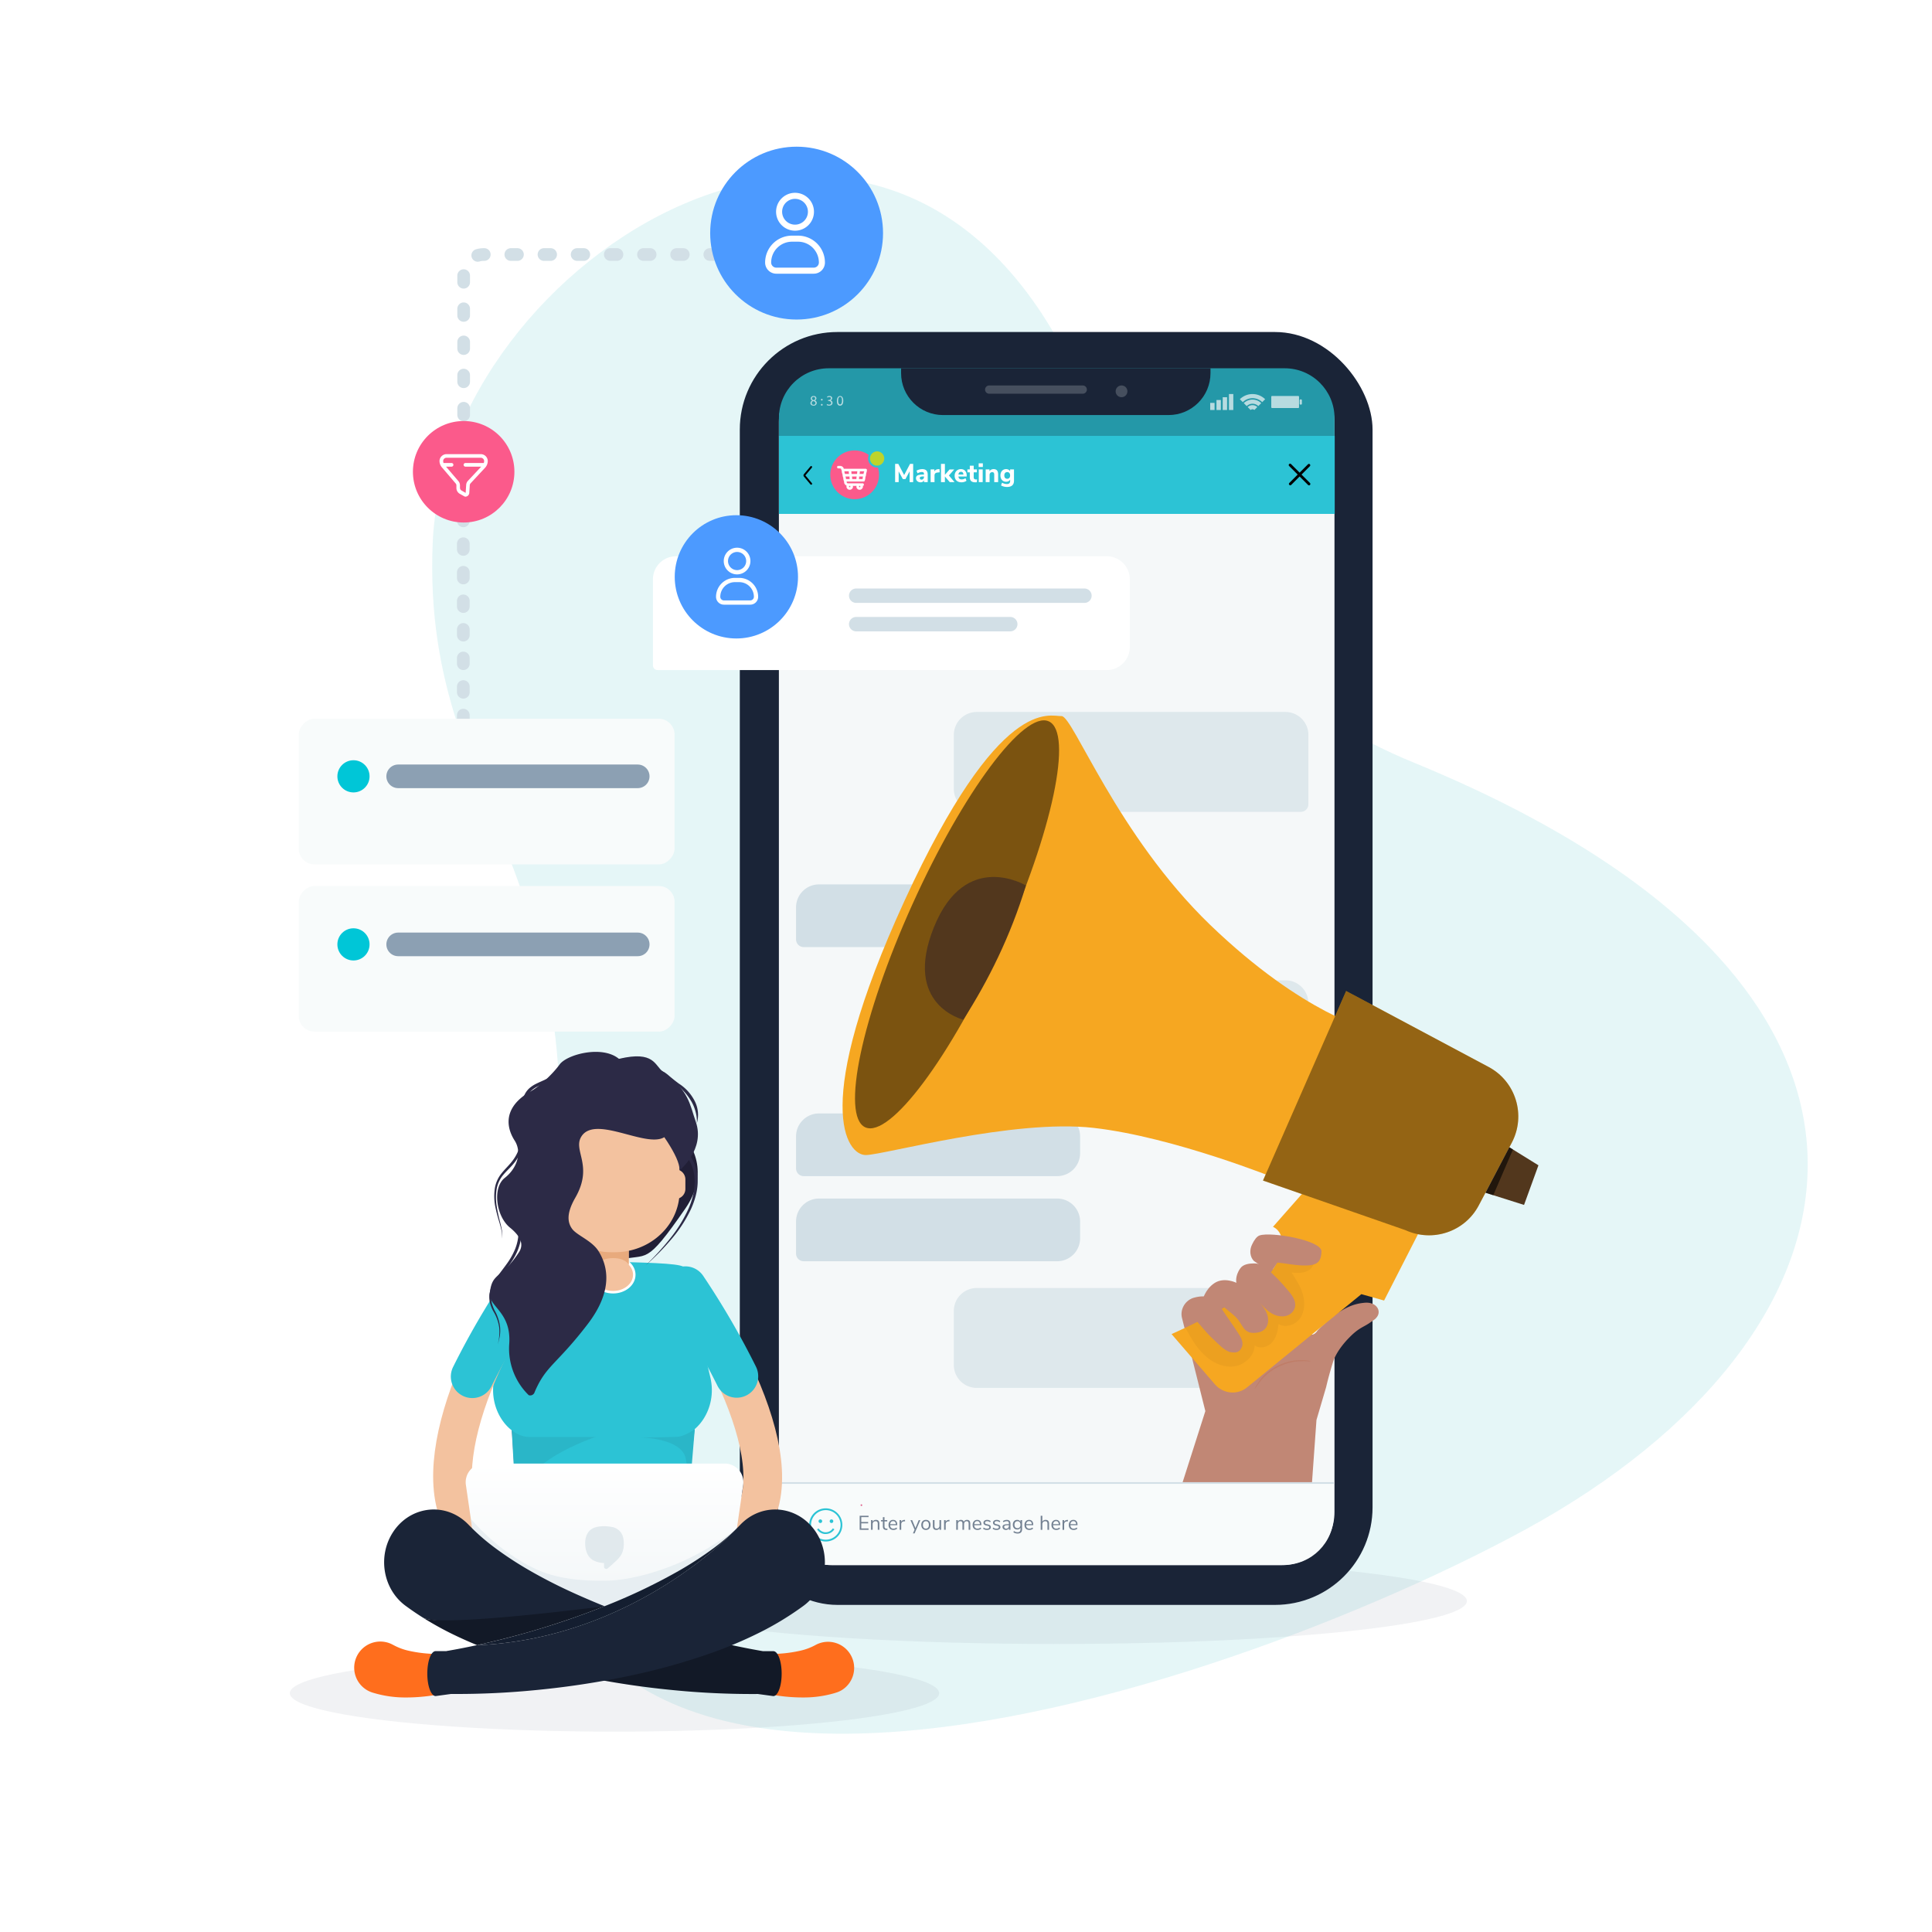 <svg width="1080" height="1080" fill="none" xmlns="http://www.w3.org/2000/svg"><g clip-path="url(#clip0)"><path opacity=".7" d="M790.607 426.427c-68.165-27.94-117.416-71.893-192.369-223.257-105.827-213.85-350.071-58.107-356.385 100.872-6.313 158.978 107.193 178.596 59.556 441.908-64.945 358.58 386.872 198.981 551.741 108.823 196.63-107.592 243.75-302.585-62.543-428.346z" fill="#DAF2F4"/><ellipse opacity=".1" cx="343.5" cy="946.5" rx="181.5" ry="21.5" fill="#6E7B91"/><path opacity=".3" d="M541.138 200.54a3.703 3.703 0 113.703-3.703 3.718 3.718 0 01-3.703 3.703z" fill="url(#paint0_radial)"/><path d="M541.137 193.133a3.705 3.705 0 013.632 4.426 3.704 3.704 0 11-3.632-4.426zm0-.091a3.803 3.803 0 00-3.516 2.352 3.8 3.8 0 00.83 4.148 3.797 3.797 0 004.15.818 3.807 3.807 0 00-1.464-7.318z" fill="url(#paint1_linear)"/><path d="M537.719 196.837a3.412 3.412 0 012.103-3.148 3.412 3.412 0 013.714.739 3.407 3.407 0 11-5.817 2.409z" fill="url(#paint2_radial)"/><ellipse opacity=".1" cx="590.5" cy="895" rx="229.5" ry="24" fill="#6E7B91"/><rect x="413.554" y="185.599" width="353.71" height="711.549" rx="54.531" fill="#1A2437"/><rect x="435.404" y="206.084" width="310.586" height="668.884" rx="29.744" fill="#F5F8F9"/><path d="M435.427 233.716c0-15.378 12.466-27.843 27.843-27.843h254.901c15.377 0 27.843 12.465 27.843 27.843v10.311H435.427v-10.311z" fill="#2498A8"/><path d="M746.113 243.667H435.427v43.606h310.686v-43.606z" fill="#2CC3D5"/><path d="M727.563 265.29l4.721-4.733a.759.759 0 00-.554-1.229.757.757 0 00-.515.169l-4.724 4.721-4.724-4.721a.758.758 0 10-1.069 1.06l4.721 4.724-4.721 4.733a.757.757 0 001.069 1.068l4.724-4.723 4.724 4.723a.747.747 0 00.952.094.755.755 0 00.117-1.162l-4.721-4.724zm-274.114 5.668a.525.525 0 01-.399-.188l-3.648-4.346a1.062 1.062 0 010-1.365l3.648-4.345a.534.534 0 01.735-.053.53.53 0 01.077.733l-3.648 4.348 3.642 4.347a.529.529 0 01-.407.869z" fill="#000"/><path d="M503.715 205.873H676.67v2.714c0 12.943-10.492 23.435-23.434 23.435H527.15c-12.943 0-23.435-10.492-23.435-23.435v-2.714z" fill="#1A2437"/><path opacity=".7" fill-rule="evenodd" clip-rule="evenodd" d="M700.161 222.59a7.781 7.781 0 00-5.428 2.207l-1.651-1.631a10.091 10.091 0 0114.138 0l-1.63 1.631a7.782 7.782 0 00-5.429-2.207zm-10.729-2.313h-2.436v8.917h2.436v-8.917zm-5.925 1.775h2.436v7.142h-2.436v-7.142zm-1.052 1.547h-2.436v5.594h2.436v-5.594zm-3.51 1.611h-2.435v3.983h2.435v-3.983zm17.977 1.795a4.649 4.649 0 016.482 0l1.63-1.651a6.976 6.976 0 00-9.742 0l1.63 1.651zm3.241 1.776c-.39.004-.764.151-1.053.413l-1.651-1.652a3.964 3.964 0 012.704-1.073 3.922 3.922 0 012.683 1.073l-1.651 1.652a1.546 1.546 0 00-1.032-.413zm25.553-7.431h-14.613a.454.454 0 00-.454.454v5.841c0 .251.203.454.454.454h14.613a.454.454 0 00.454-.454v-5.841a.454.454 0 00-.454-.454zm1.259 1.92h.33c.251 0 .454.204.454.454v2.002a.455.455 0 01-.454.455h-.33a.455.455 0 01-.454-.455v-2.002c0-.25.203-.454.454-.454zm-273.943 2.083a1.509 1.509 0 011.032-1.404 1.325 1.325 0 01-.846-1.176 1.464 1.464 0 011.631-1.383 1.34 1.34 0 011.527 1.28 1.325 1.325 0 01-.867 1.217 1.407 1.407 0 011.053 1.342 1.61 1.61 0 01-1.775 1.527c-1.094.021-1.755-.64-1.755-1.403zm2.807 0c0-.64-.433-.95-1.135-1.156a1.135 1.135 0 00-.949 1.094.971.971 0 001.052.991.96.96 0 00.718-.241.948.948 0 00.314-.688zm-1.94-2.622c0 .516.392.805.991.971.218-.053.413-.173.558-.343.144-.171.231-.384.247-.607a.827.827 0 00-.888-.867.822.822 0 00-.838.49.826.826 0 00-.07.336v.02zm5.155.364a.475.475 0 10.673.672.475.475 0 00-.673-.672zm0 2.849a.473.473 0 00.336.81.475.475 0 10-.336-.81zm3.245-.077c.355.215.762.329 1.177.33.908 0 1.176-.578 1.176-1.011 0-.433-.66-1.053-1.362-1.053h-.392v-.536h.392c.516 0 1.176-.248 1.176-.867s-.268-.805-.929-.805c-.371.011-.73.133-1.032.351l-.185-.516c.405-.263.879-.4 1.362-.393 1.032 0 1.507.599 1.507 1.239a1.344 1.344 0 01-.97 1.238 1.362 1.362 0 011.176 1.342c0 .826-.66 1.569-1.919 1.569a2.645 2.645 0 01-1.363-.351l.186-.537zm7.266.908c1.156 0 1.816-.991 1.816-2.766 0-1.672-.66-2.642-1.734-2.642-1.073 0-1.816.991-1.816 2.725s.578 2.683 1.734 2.683zm-1.032-2.728c.007 1.338.419 2.026 1.073 2.026.66 0 1.073-.846 1.073-2.167 0-1.321-.33-2.064-1.073-2.064-.735 0-1.066.808-1.073 2.205z" fill="#F5F8F9"/><path d="M605.259 215.475h-52.29a2.307 2.307 0 000 4.614h52.29a2.307 2.307 0 000-4.614zm24.964 3.26a3.278 3.278 0 01-2.016 3.051 3.282 3.282 0 11-1.243-6.311 3.26 3.26 0 013.259 3.26z" opacity=".2" fill="#F8FBFB"/><path d="M578.817 871.044a.55.55 0 100-1.1.55.55 0 000 1.1z" fill="#DF638D"/><path d="M508.715 259.317h1.748V269.5h-1.979v-6.037l-2.34 4.362H504.7l-2.34-4.304v5.979h-1.979v-10.183h1.776l3.279 6.226 3.279-6.226zm6.771 2.918c1.06 0 1.84.25 2.34.751.511.501.766 1.276.766 2.326v4.188h-2.066v-1.054a1.765 1.765 0 01-.722.867c-.337.202-.732.303-1.184.303-.482 0-.92-.096-1.315-.289a2.346 2.346 0 01-.924-.809 2.096 2.096 0 01-.332-1.155c0-.52.13-.929.39-1.228.269-.299.698-.515 1.285-.65.588-.135 1.392-.202 2.412-.202h.376v-.26c0-.424-.092-.722-.275-.896-.182-.173-.5-.26-.953-.26-.346 0-.732.063-1.155.188a5.653 5.653 0 00-1.214.52l-.577-1.459c.404-.25.9-.457 1.487-.621a5.998 5.998 0 011.661-.26zm-.39 5.879c.424 0 .766-.14 1.026-.419.26-.289.39-.66.39-1.112v-.246h-.246c-.78 0-1.328.063-1.646.188-.308.125-.462.351-.462.679 0 .26.086.477.26.65.182.173.409.26.678.26zm10.196-4.088l-1.227.13c-.607.058-1.035.231-1.286.52-.25.279-.375.655-.375 1.127v3.697h-2.181v-7.092h2.094v1.199c.356-.818 1.093-1.266 2.21-1.343l.635-.043.13 1.805zm8.297 5.474h-2.672l-2.716-3.163v3.163h-2.181v-10.183h2.181v6.125l2.614-3.019h2.6l-2.975 3.38 3.149 3.697zm6.799-3.134h-4.622c.067.568.25.982.549 1.242.308.251.741.376 1.3.376.366 0 .727-.058 1.083-.173a3.68 3.68 0 00.997-.52l.578 1.458a3.93 3.93 0 01-1.272.636 4.944 4.944 0 01-1.487.231c-1.194 0-2.138-.327-2.831-.982-.684-.665-1.026-1.565-1.026-2.701 0-.722.149-1.363.448-1.921a3.222 3.222 0 011.242-1.3c.53-.318 1.132-.477 1.806-.477.991 0 1.776.323 2.354.968.587.645.881 1.521.881 2.629v.534zm-3.178-2.629c-.414 0-.746.135-.996.405-.241.26-.39.64-.448 1.141h2.788c-.029-.511-.159-.896-.39-1.156-.222-.26-.54-.39-.954-.39zm8.283 4.276c.222 0 .453-.015.693-.044l-.115 1.589a6.053 6.053 0 01-.838.058c-1.078 0-1.868-.236-2.369-.708-.491-.472-.736-1.189-.736-2.152v-2.715h-1.344v-1.633h1.344v-2.08h2.181v2.08h1.776v1.633h-1.776v2.701c0 .847.395 1.271 1.184 1.271zm1.657 1.487v-7.092h2.181v7.092h-2.181zm-.072-10.5h2.34v2.036h-2.34V259zm8.372 3.235c.847 0 1.478.25 1.892.751.414.491.621 1.238.621 2.239v4.275h-2.181v-4.174c0-.481-.091-.833-.274-1.054-.174-.222-.448-.332-.824-.332-.452 0-.818.144-1.098.433-.269.289-.404.674-.404 1.155v3.972h-2.181v-7.092h2.123v1.012c.251-.386.573-.679.968-.882a2.995 2.995 0 011.358-.303zm11.378.173v6.327c0 1.146-.328 2.012-.982 2.6-.655.587-1.623.881-2.904.881a7.202 7.202 0 01-1.834-.231 5.52 5.52 0 01-1.531-.65l.578-1.502c.914.5 1.824.751 2.73.751 1.194 0 1.791-.564 1.791-1.69v-.78a2.151 2.151 0 01-.91.867 2.893 2.893 0 01-1.358.317c-.616 0-1.165-.144-1.647-.433a2.994 2.994 0 01-1.112-1.228c-.27-.539-.404-1.16-.404-1.863 0-.703.134-1.319.404-1.849.27-.539.64-.953 1.112-1.242.482-.299 1.031-.448 1.647-.448.491 0 .934.106 1.329.318.404.202.712.486.924.852v-.997h2.167zm-3.785 5.229c.511 0 .906-.164 1.185-.491.289-.327.433-.785.433-1.372 0-.587-.144-1.045-.433-1.372-.279-.337-.674-.506-1.185-.506-.51 0-.91.169-1.198.506-.289.327-.434.785-.434 1.372 0 .578.145 1.035.434 1.372.288.327.688.491 1.198.491z" fill="#fff"/><path fill-rule="evenodd" clip-rule="evenodd" d="M477.771 279.05a13.635 13.635 0 0012.584-8.418 13.628 13.628 0 10-26.222-5.22 13.665 13.665 0 0013.638 13.638z" fill="#FB5A8B"/><path d="M484.398 262.384h0a.637.637 0 00-.489-.227h-12.275l-.004-.018s0 0 0 0c-.203-.943-1.065-1.624-2.046-1.624h-.934a.625.625 0 00-.632.62c0 .344.284.62.632.62h.934c.39 0 .73.271.81.641l1.627 7.521a2.072 2.072 0 001.354 1.505c-.065.178-.101.37-.101.57 0 .935.777 1.692 1.728 1.692s1.727-.757 1.727-1.692c0-.156-.022-.308-.063-.451h2.22a1.638 1.638 0 00-.063.451c0 .935.777 1.692 1.728 1.692s1.727-.757 1.727-1.692c0-.156-.022-.308-.063-.451h.015a.626.626 0 00.632-.62.627.627 0 00-.632-.621h-8.162a.828.828 0 01-.81-.641s0 0 0 0l-.119-.547h9.592a.63.63 0 00.62-.497l.574-2.785a.633.633 0 00.03-.145l.574-2.784a.613.613 0 00-.131-.517zm-8.933 9.608a.458.458 0 01-.463.451.458.458 0 01-.463-.451c0-.247.206-.451.463-.451s.463.204.463.451zm5.549 0a.458.458 0 01-.463.451.458.458 0 01-.463-.451c0-.247.206-.451.463-.451s.463.204.463.451zm-.417-8.594h2.539l-.333 1.617h-2.412l.206-1.617zm-1.845 4.474h-2.389l-.207-1.617h2.802l-.206 1.617zm-2.754-2.857l-.207-1.617h3.532l-.206 1.617h-3.119zm-4.095-1.617h2.614l.206 1.617h-2.47l-.35-1.617zm.968 4.474l-.35-1.617h2.361l.207 1.617h-2.218zm9.343 0h-2.188l.206-1.617h2.315l-.333 1.617z" fill="#fff" stroke="#fff" stroke-width=".169"/><path d="M490.313 260.82a4.514 4.514 0 100-9.028 4.514 4.514 0 000 9.028z" fill="#BED42B" stroke="#2CC3D5" stroke-width="1.071" stroke-miterlimit="10"/><path d="M603.781 507.214c0-7.086-5.745-12.831-12.832-12.831H457.831c-7.086 0-12.831 5.745-12.831 12.831v17.933a4.277 4.277 0 004.277 4.277h141.672c7.087 0 12.832-5.745 12.832-12.831v-9.379zm0-182.383c0-7.086-5.745-12.831-12.832-12.831H457.831c-7.086 0-12.831 5.745-12.831 12.831v17.933a4.277 4.277 0 004.277 4.277h141.672c7.087 0 12.832-5.745 12.832-12.831v-9.379zm0 310.423c0-7.086-5.745-12.831-12.832-12.831H457.831c-7.086 0-12.831 5.745-12.831 12.831v17.933a4.277 4.277 0 004.277 4.277h141.672c7.087 0 12.832-5.745 12.832-12.831v-9.379zm0 47.577c0-7.086-5.745-12.831-12.832-12.831H457.831c-7.086 0-12.831 5.745-12.831 12.831v17.933a4.277 4.277 0 004.277 4.277h141.672c7.087 0 12.832-5.745 12.832-12.831v-9.379z" fill="#D2DFE6"/><path d="M533.194 560.831c0-7.086 5.745-12.831 12.831-12.831h172.54c7.086 0 12.831 5.745 12.831 12.831v38.739a4.277 4.277 0 01-4.277 4.277H546.025c-7.086 0-12.831-5.745-12.831-12.831v-30.185zm0-150c0-7.086 5.745-12.831 12.831-12.831h172.54c7.086 0 12.831 5.745 12.831 12.831v38.739a4.277 4.277 0 01-4.277 4.277H546.025c-7.086 0-12.831-5.745-12.831-12.831v-30.185zm0 322c0-7.086 5.745-12.831 12.831-12.831h172.54c7.086 0 12.831 5.745 12.831 12.831v38.739a4.277 4.277 0 01-4.277 4.277H546.025c-7.086 0-12.831-5.745-12.831-12.831v-30.185z" fill="#DEE8EC"/><path d="M735.916 793.771l5.422-18.434c.93-4.028 2.169-8.675 3.873-14.097 1.549-4.802 5.422-9.914 9.14-13.632 5.576-5.732 8.21-5.731 12.083-8.675a4.73 4.73 0 001.084-.774c.775-.465 1.394-.93 1.859-1.549 3.253-3.563.155-8.985-6.506-8.366-4.957.465-13.013 1.859-26.18 15.337a2.12 2.12 0 00-.465.619c-6.971 8.985-13.322-16.575-14.561-26.18-.775-6.196-7.436-9.914-13.478-7.745l-32.066 15.026c-2.633-.929-5.732-.774-9.295.31-4.647 1.704-7.28 6.661-6.041 11.308l13.012 51.895L648.5 868h82.102l5.314-74.229z" fill="#C18775"/><path d="M799.12 677.28l-25.405 49.726-12.703-3.563-63.823 52.05c-5.422 4.492-13.322 3.718-17.97-1.549l-24.321-28.194s48.952-21.068 58.092-38.572c9.139-17.505-1.394-21.378-1.394-21.378l23.081-26.18 64.443 17.66zm-32.996-101.622s-37.178-8.21-89.538-58.556c-52.205-50.346-76.835-117.112-83.187-116.802-6.506.31-34.39-12.703-87.679 103.015-53.134 115.718-32.221 142.518-21.687 142.363 10.534-.155 82.412-20.293 127.336-15.181C656.293 635.609 713.92 659 713.92 659l52.204-83.342z" fill="#F6A721"/><path d="M845.128 638.707l-12.703 24.166-5.731 10.843c-7.746 14.872-25.87 20.913-41.052 13.942l-79.623-27.729 46.473-105.958 79.623 42.445c15.182 8.055 21.068 26.954 13.013 42.291z" fill="#F6A721"/><path opacity=".4" d="M845.128 638.707l-12.703 24.166-5.731 10.843c-7.746 14.872-25.87 20.913-41.052 13.942l-79.623-27.729 46.473-105.958 79.623 42.445c15.182 8.055 21.068 26.954 13.013 42.291z" fill="#000"/><path d="M510.057 505.484c-28.348 62.739-40.121 118.506-26.334 124.703 13.787 6.196 47.867-39.502 76.215-102.241 28.349-62.739 40.122-118.506 26.335-124.703-13.787-6.196-47.867 39.502-76.216 102.241z" fill="#F6A721"/><path opacity=".5" d="M510.057 505.484c-28.348 62.739-40.121 118.506-26.334 124.703 13.787 6.196 47.867-39.502 76.215-102.241 28.349-62.739 40.122-118.506 26.335-124.703-13.787-6.196-47.867 39.502-76.216 102.241z" fill="#000"/><path d="M851.945 673.562l-21.533-6.816 13.322-25.406L860 651.409l-8.055 22.153z" fill="#52371D"/><path opacity=".6" d="M843.734 641.34l-13.322 25.406 4.338 1.394 10.998-25.56-2.014-1.24z" fill="#000"/><path d="M573.5 495s-33.746-20.422-51.406 23.263C504.435 561.948 538.5 570 538.5 570c13.942-21.687 26.48-46.961 35-75z" fill="#52371D"/><g opacity=".1"><path opacity=".4" d="M662.644 742.187c2.943 5.422 5.887 10.844 10.379 15.027 4.338 4.337 10.379 7.28 16.421 6.661 6.041-.62 11.773-5.732 11.928-11.773 2.943 2.168 7.435.929 9.759-1.704 2.324-2.634 3.253-6.507 3.563-10.225 4.028 2.324 9.449.465 12.083-3.253 2.633-3.718 2.788-8.83 1.549-13.322-1.239-4.492-3.873-8.365-6.351-12.238 3.098.31 6.351.465 8.984-.929 2.789-1.395 4.648-4.957 2.944-7.591-.93-1.549-2.789-2.324-4.493-2.788-4.802-1.549-8.21-2.634-13.167-2.169-1.084 0 2.014 13.167-29.278 31.137-18.434 10.689-24.321 13.167-24.321 13.167z" fill="#000"/></g><path d="M732.973 761.086c0 .155-2.168-.31-5.422-.155-3.408 0-8.055.775-12.702 3.098-4.648 2.169-8.21 5.422-10.224 8.056-2.169 2.633-3.099 4.492-3.253 4.337 0 0 .155-.465.619-1.394a90.183 90.183 0 012.169-3.408c2.014-2.634 5.577-6.042 10.379-8.365 4.802-2.324 9.604-2.943 13.012-2.943 1.704 0 3.099.154 4.028.309l1.394.465z" fill="#BF7D68"/><path d="M664.658 733.822c4.957 4.802 8.52 10.224 13.787 15.026 2.324 2.169 6.197 6.351 9.295 6.971 3.253.619 5.267.155 6.506-2.943 1.084-2.479-.774-5.732-2.169-7.746-3.408-5.267-6.506-9.449-9.139-13.477-1.24-1.859.309-2.324.929-1.394 2.479 2.478 6.042 4.647 8.21 7.435 2.944 3.718 3.563 8.675 11.309 7.126 1.084-.155 2.014-.619 2.943-1.239 2.943-2.169 3.098-6.196 1.859-9.295-.929-2.478-2.633-4.492-4.338-6.506 3.254 3.718 6.971 7.746 12.238 8.055 3.099.31 6.197-1.239 7.436-4.027 1.549-3.563-.62-6.971-2.943-9.76-4.028-4.957-8.365-9.449-13.168-13.477-1.858-1.549-4.027-2.323-6.351-2.323-2.788 0-6.196.464-7.745 2.788-3.099 4.337-2.169 8.055-2.169 8.055s-6.816-3.408-12.238.155c-5.422 3.563-6.816 9.914-6.816 9.914l-7.436 6.662z" fill="#C18775"/><path d="M700.907 704.854c-2.169-2.169-2.633-6.042-.929-9.295 1.084-2.324 2.633-4.492 4.182-4.957 6.506-2.169 34.855 2.788 34.545 8.985-.31 6.506-2.323 9.294-17.66 7.126-2.633-.465-6.971-.93-6.971-.93l-3.717 5.577-9.45-6.506z" fill="#C18775"/><path d="M745.58 846.942c0 15.377-12.466 27.843-27.843 27.843h-255c-15.377 0-27.843-12.466-27.843-27.843V829H745.58v17.942z" fill="#F8FBFB"/><path d="M434.894 829H745.58" stroke="#D2DFE6" stroke-width=".928"/><path fill-rule="evenodd" clip-rule="evenodd" d="M461.602 843.172a9.265 9.265 0 00-9.089 11.074 9.267 9.267 0 1015.641-8.36 9.27 9.27 0 00-6.552-2.714zm0 17.513a8.173 8.173 0 01-5.792-2.409 8 8 0 01-1.494-2.015 8.259 8.259 0 117.309 4.424h-.023z" fill="#2CC3D5"/><path fill-rule="evenodd" clip-rule="evenodd" d="M458.577 851.372a1.012 1.012 0 001.001-1.197 1.011 1.011 0 00-.789-.798 1.006 1.006 0 00-.917 1.695c.186.189.439.297.705.3zm6.198 0a1.008 1.008 0 100-2.015 1.008 1.008 0 000 2.015zm-3.718 5.154a4.804 4.804 0 01-3.475-2.143l-.834.545a5.79 5.79 0 004.17 2.594c.216.012.432.012.648 0a5.793 5.793 0 004.854-2.629l-.846-.544a4.787 4.787 0 01-4.517 2.177z" fill="#2CC3D5"/><path d="M480.557 855.171v-7.849h4.966v.757h-4.064v2.728h3.841v.757h-3.841v2.85h4.064v.757h-4.966zm9.074-5.555c1.299 0 1.949.716 1.949 2.148v3.407h-.902v-3.351c0-.505-.1-.872-.301-1.102-.193-.23-.504-.345-.935-.345-.497 0-.894.152-1.191.456-.297.305-.445.716-.445 1.236v3.106h-.902v-5.422h.89v.891c.179-.334.427-.586.746-.757.32-.178.683-.267 1.091-.267zm5.983 4.91c.164 0 .327-.012.49-.034l-.044.713a3.338 3.338 0 01-.557.044c-.653 0-1.147-.17-1.481-.512-.326-.341-.49-.816-.49-1.425v-2.85h-1.057v-.713h1.057v-1.648h.902v1.648h1.537v.713h-1.537v2.783c0 .854.394 1.281 1.18 1.281zm5.944-1.927h-3.964c.03.631.201 1.11.513 1.437.311.319.753.478 1.325.478.63 0 1.209-.215 1.736-.645l.301.657c-.238.222-.542.4-.913.534-.371.126-.75.189-1.136.189-.846 0-1.514-.248-2.004-.746-.482-.497-.723-1.184-.723-2.059 0-.557.107-1.047.322-1.47.216-.431.516-.765.902-1.002a2.531 2.531 0 011.336-.356c.72 0 1.284.237 1.693.712.408.468.612 1.114.612 1.937v.334zm-2.293-2.282c-.476 0-.858.148-1.147.445-.282.297-.449.717-.501 1.259h3.151c-.015-.55-.153-.969-.412-1.259-.26-.297-.624-.445-1.091-.445zm6.695.078l-.59.056c-.557.052-.962.226-1.214.523-.245.297-.367.664-.367 1.102v3.095h-.902v-5.422h.879v.947c.305-.631.902-.984 1.793-1.058l.323-.022.078.779zm7.608-.635h.902l-3.207 7.415h-.924l.913-2.07-2.293-5.345h.957l1.815 4.432 1.837-4.432zm4.017 5.489c-.512 0-.965-.115-1.358-.345a2.353 2.353 0 01-.902-.98c-.208-.43-.312-.927-.312-1.492 0-.564.104-1.057.312-1.48.215-.431.516-.761.902-.991.393-.23.846-.345 1.358-.345.513 0 .965.115 1.359.345.393.23.694.56.902.991.215.423.322.916.322 1.48 0 .565-.107 1.062-.322 1.492-.208.423-.509.75-.902.98-.394.23-.846.345-1.359.345zm0-.746c.535 0 .943-.174 1.225-.523.29-.356.434-.872.434-1.548 0-.66-.144-1.169-.434-1.525-.289-.364-.698-.545-1.225-.545-.527 0-.935.181-1.224.545-.29.356-.435.865-.435 1.525 0 .668.141 1.181.424 1.537.289.356.701.534 1.235.534zm8.492-4.754v5.422h-.88v-.924c-.17.327-.412.576-.723.746a2.08 2.08 0 01-1.036.256c-.645 0-1.132-.178-1.458-.534-.327-.364-.49-.898-.49-1.603v-3.363h.902v3.34c0 .483.096.839.289 1.069.193.223.497.334.913.334.475 0 .857-.152 1.147-.456.289-.312.434-.72.434-1.225v-3.062h.902zm4.749.646l-.59.056c-.557.052-.961.226-1.214.523-.245.297-.367.664-.367 1.102v3.095h-.902v-5.422h.88v.947c.304-.631.902-.984 1.792-1.058l.323-.022.078.779zm9.757-.779c1.203 0 1.804.716 1.804 2.148v3.407h-.902v-3.362c0-.497-.089-.861-.267-1.091-.171-.23-.449-.345-.835-.345-.453 0-.809.152-1.069.456-.26.305-.39.72-.39 1.247v3.095h-.901v-3.362c0-.505-.09-.868-.268-1.091-.178-.23-.46-.345-.846-.345-.453 0-.809.152-1.069.456-.26.305-.389.72-.389 1.247v3.095h-.902v-5.422h.89v.858c.164-.32.39-.565.68-.735a1.93 1.93 0 011.002-.256c.838 0 1.391.356 1.659 1.068.155-.334.393-.593.712-.779a2.066 2.066 0 011.091-.289zm7.99 2.983h-3.964c.03.631.2 1.11.512 1.437.312.319.753.478 1.325.478.631 0 1.21-.215 1.737-.645l.3.657c-.237.222-.541.4-.913.534a3.505 3.505 0 01-1.135.189c-.846 0-1.514-.248-2.004-.746-.483-.497-.724-1.184-.724-2.059 0-.557.108-1.047.323-1.47.215-.431.516-.765.902-1.002a2.529 2.529 0 011.336-.356c.72 0 1.284.237 1.692.712.408.468.613 1.114.613 1.937v.334zm-2.294-2.282c-.475 0-.857.148-1.147.445-.282.297-.449.717-.501 1.259h3.151c-.015-.55-.152-.969-.412-1.259-.26-.297-.623-.445-1.091-.445zm5.459 4.932c-.913 0-1.636-.233-2.171-.701l.301-.668c.289.23.583.397.879.501.305.096.646.145 1.025.145.401 0 .705-.067.913-.201a.678.678 0 00.323-.601.653.653 0 00-.212-.512c-.141-.126-.375-.227-.701-.301l-.913-.211c-.461-.104-.813-.282-1.058-.535a1.29 1.29 0 01-.367-.935c0-.482.189-.872.567-1.169.379-.297.884-.445 1.515-.445.378 0 .738.063 1.08.189.341.119.627.293.857.523l-.301.657c-.497-.423-1.043-.635-1.636-.635-.379 0-.676.075-.891.223a.684.684 0 00-.312.601c0 .216.063.39.189.524.134.126.346.222.635.289l.924.223c.505.119.88.3 1.125.545.245.238.367.55.367.936 0 .475-.193.853-.579 1.135-.378.282-.898.423-1.559.423zm5.35 0c-.913 0-1.637-.233-2.171-.701l.3-.668c.29.23.583.397.88.501.304.096.646.145 1.024.145.401 0 .705-.067.913-.201a.678.678 0 00.323-.601.652.652 0 00-.211-.512c-.141-.126-.375-.227-.702-.301l-.913-.211c-.46-.104-.813-.282-1.058-.535a1.29 1.29 0 01-.367-.935c0-.482.189-.872.568-1.169.378-.297.883-.445 1.514-.445.379 0 .739.063 1.08.189.341.119.627.293.857.523l-.3.657c-.498-.423-1.043-.635-1.637-.635-.379 0-.675.075-.891.223a.686.686 0 00-.311.601c0 .216.063.39.189.524.133.126.345.222.634.289l.925.223c.504.119.879.3 1.124.545.245.238.368.55.368.936 0 .475-.193.853-.579 1.135-.379.282-.899.423-1.559.423zm5.717-5.633c.69 0 1.202.178 1.536.534.342.349.512.883.512 1.603v3.418h-.879v-.924a1.622 1.622 0 01-.646.746 1.93 1.93 0 01-1.002.256 2.23 2.23 0 01-.969-.211 1.736 1.736 0 01-.69-.59 1.458 1.458 0 01-.256-.835c0-.409.104-.724.312-.947.208-.23.549-.393 1.024-.49.475-.104 1.136-.155 1.982-.155h.245v-.368c0-.453-.093-.779-.279-.98-.185-.208-.486-.311-.901-.311-.624 0-1.244.193-1.86.579l-.3-.657c.282-.201.619-.36 1.013-.479a3.858 3.858 0 011.158-.189zm-.357 4.921c.446 0 .81-.149 1.092-.446.289-.304.434-.694.434-1.169v-.323h-.201c-.653 0-1.15.03-1.492.09-.341.051-.586.144-.734.278-.141.126-.212.315-.212.568 0 .289.104.53.312.723.215.186.482.279.801.279zm8.911-4.788v5.055c0 .809-.208 1.418-.624 1.826-.416.416-1.032.623-1.848.623-.95 0-1.748-.245-2.394-.734l.301-.668c.363.237.705.408 1.024.512.319.104.675.156 1.069.156.519 0 .913-.141 1.18-.424.267-.274.401-.679.401-1.213v-.958a1.692 1.692 0 01-.724.802c-.319.186-.698.278-1.135.278-.476 0-.899-.111-1.27-.334a2.31 2.31 0 01-.857-.946c-.2-.408-.301-.88-.301-1.414 0-.534.101-1.006.301-1.414a2.31 2.31 0 01.857-.946 2.416 2.416 0 011.27-.334c.43 0 .805.092 1.124.278.319.186.56.449.724.79v-.935h.902zm-2.572 4.509c.519 0 .927-.17 1.224-.512.297-.349.446-.827.446-1.436 0-.601-.149-1.073-.446-1.414-.289-.349-.697-.523-1.224-.523s-.943.174-1.247.523c-.297.341-.446.813-.446 1.414 0 .609.149 1.087.446 1.436.304.342.72.512 1.247.512zm8.784-1.659h-3.964c.03.631.2 1.11.512 1.437.312.319.753.478 1.325.478.631 0 1.21-.215 1.737-.645l.3.657c-.237.222-.541.4-.912.534-.372.126-.75.189-1.136.189-.846 0-1.514-.248-2.004-.746-.483-.497-.724-1.184-.724-2.059 0-.557.108-1.047.323-1.47.215-.431.516-.765.902-1.002a2.529 2.529 0 011.336-.356c.72 0 1.284.237 1.692.712.408.468.613 1.114.613 1.937v.334zm-2.294-2.282c-.475 0-.857.148-1.147.445-.282.297-.449.717-.501 1.259h3.151c-.015-.55-.152-.969-.412-1.259-.26-.297-.623-.445-1.091-.445zm9.221-.701c1.299 0 1.948.716 1.948 2.148v3.407h-.902v-3.351c0-.505-.1-.872-.3-1.102-.193-.23-.505-.345-.936-.345-.497 0-.894.152-1.191.456-.297.305-.445.716-.445 1.236v3.106h-.902v-7.849h.902v3.296a1.82 1.82 0 01.734-.746c.32-.171.683-.256 1.092-.256zm8.142 2.983h-3.963c.029.631.2 1.11.512 1.437.312.319.753.478 1.325.478.631 0 1.21-.215 1.737-.645l.3.657c-.237.222-.541.4-.913.534a3.505 3.505 0 01-1.135.189c-.846 0-1.514-.248-2.004-.746-.483-.497-.724-1.184-.724-2.059 0-.557.108-1.047.323-1.47.215-.431.516-.765.902-1.002a2.526 2.526 0 011.336-.356c.72 0 1.284.237 1.692.712.408.468.612 1.114.612 1.937v.334zm-2.293-2.282c-.475 0-.857.148-1.147.445-.282.297-.449.717-.501 1.259h3.151c-.015-.55-.152-.969-.412-1.259-.26-.297-.624-.445-1.091-.445zm6.695.078l-.59.056c-.557.052-.961.226-1.214.523-.245.297-.367.664-.367 1.102v3.095h-.902v-5.422h.88v.947c.304-.631.902-.984 1.792-1.058l.323-.022.078.779zm5.286 2.204h-3.963c.029.631.2 1.11.512 1.437.311.319.753.478 1.325.478.631 0 1.209-.215 1.736-.645l.301.657c-.237.222-.542.4-.913.534-.371.126-.75.189-1.136.189-.846 0-1.514-.248-2.004-.746-.482-.497-.723-1.184-.723-2.059 0-.557.107-1.047.323-1.47.215-.431.515-.765.901-1.002a2.531 2.531 0 011.336-.356c.72 0 1.285.237 1.693.712.408.468.612 1.114.612 1.937v.334zm-2.293-2.282c-.475 0-.858.148-1.147.445-.282.297-.449.717-.501 1.259h3.151c-.015-.55-.152-.969-.412-1.259-.26-.297-.624-.445-1.091-.445z" fill="#738192"/><path d="M348.599 864.049a10.676 10.676 0 01-6.588 9.86 10.673 10.673 0 116.588-9.86z" fill="#BAE6F0"/><path d="M383.118 719.91c40.418 60.692 68.429 134.687 9.47 148.334" stroke="#F3C29F" stroke-width="21.617" stroke-linecap="round" stroke-linejoin="round"/><path d="M383.118 719.91a440.54 440.54 0 0128.71 49.404" stroke="#2CC3D5" stroke-width="24.022" stroke-linecap="round" stroke-linejoin="round"/><path d="M396.597 886.756a2.811 2.811 0 00-.084-1.025l-1.212-3.254c-2.796-7.746-9.732-27.33-9.946-35.841-.364-14.514 1.752-39.384 3.001-47.717-2.339 1.24-4.614 2.955-7.047 2.955h-87.977c-2.442 0-4.949-1.436-7.289-2.675 1.249 8.333 2.703 32.923 2.34 47.437-.215 8.511-7.103 28.095-9.946 35.841l-1.212 3.254a2.79 2.79 0 00-.084 1.025.369.369 0 000 .047c0 4.315 26.678 7.83 59.751 7.886 33.073.056 59.751-3.571 59.751-7.886a.34.34 0 00-.046-.047z" fill="#2CC3D5"/><path d="M296.036 803.226a16.526 16.526 0 01-9.918-3.729l2.172 32.728c-.14-8.016 4.549-27.331 4.549-27.331a7.792 7.792 0 001.547.149c5.593-.261 21.654-1.482 21.654-1.482a703.484 703.484 0 01-20.004-.335z" fill="#C64A79"/><path d="M338.364 801.464l-52.322-2.265 2.424 42.73c1.109-26.623 49.898-40.465 49.898-40.465z" fill="#2AB6C8"/><path d="M397.099 770.022c-4.269-18.336-14.709-61.28-14.709-61.28 0-2.107-12.78-2.852-41.453-3.412v-.14l-4.167.056-4.157-.056v.14c-28.673.56-41.453 1.305-41.453 3.412 0 0-10.44 42.944-14.71 61.28-4.12 17.711 8.035 33.278 19.576 33.278h81.498c11.531.028 23.733-15.604 19.575-33.278z" fill="#2CC3D5"/><path d="M377.85 803.225s-9.797.326-20.004.326c0 0 22.586.178 25.401 11.373.215 1.062.429 2.162.634 3.281.932 5.136 1.771 10.599 1.715 13.982l2.797-33.417c-3.058 2.386-7.15 4.455-10.543 4.455z" fill="#2AB6C8"/><path d="M292.735 720.105c-40.418 60.693-60.245 136.822-9.47 148.343" stroke="#F3C29F" stroke-width="21.617" stroke-linecap="round" stroke-linejoin="round"/><path d="M292.736 720.105a441.424 441.424 0 00-28.71 49.404" stroke="#2CC3D5" stroke-width="24.022" stroke-linecap="round" stroke-linejoin="round"/><path d="M405.135 818.14h-134.38a10.424 10.424 0 00-10.012 7.503 10.425 10.425 0 00-.307 4.429l9.583 65.94a6.065 6.065 0 005.966 5.193h123.883a6.074 6.074 0 006.003-5.193l9.583-65.94a10.425 10.425 0 00-5.981-10.99 10.424 10.424 0 00-4.338-.942z" fill="url(#paint3_linear)"/><path opacity=".8" d="M348.413 859.806a7.708 7.708 0 00-6.31-6.208 22.93 22.93 0 00-4.466-.438c-1.985 0-4.772.261-6.786 1.51-2.516 1.557-3.84 4.586-3.728 8.52.065 2.265.606 5.453 2.796 7.728 1.753 1.864 5.118 2.731 7.728 2.843v2.041a1.248 1.248 0 001.24 1.24h.111c.255-.021.497-.122.69-.289a99.66 99.66 0 003.654-3.244l.578-.522a19.16 19.16 0 002.797-3.001c1.836-2.564 2.451-6.367 1.696-10.18z" fill="#DAE5EA"/><path d="M337.926 897.886l-.643.251-.932-.857 1.575.606z" fill="#564B5E"/><path d="M481.534 841.864a.465.465 0 100-.93.465.465 0 000 .93z" fill="#DF638D"/><path opacity=".6" d="M263.13 848.901s14.225 17.813 36.187 28.142c11.484 5.378 25.168 6.851 39.849 6.571 13.405-.251 30.706-5.332 43.952-11.54 17.71-8.305 29.549-18.242 28.803-17.711l-49.246 43.532-63.722 2.219-32.551-28.739-3.272-22.474z" fill="#DEE8EC"/><path d="M466.331 946.525a61.362 61.362 0 01-16.527 2.367 97.837 97.837 0 01-14.859-.997 197.452 197.452 0 01-27.033-5.957 9.097 9.097 0 013.105-17.832h.121c8.235.684 16.508.783 24.758.299 3.764-.24 7.503-.77 11.186-1.585a32.55 32.55 0 008.864-3.291 14.596 14.596 0 0119.626 5.64 14.598 14.598 0 01-5.214 19.743c-.973.553-2.005.994-3.077 1.314l-.95.299z" fill="#FF6E1D"/><path d="M436.949 935.564c0 6.944-2.079 12.565-4.661 12.565l-8.632-1.175a449.92 449.92 0 01-48.723-2.302 472.093 472.093 0 01-49.116-7.457 377.685 377.685 0 01-37.444-9.704l61.298-25.084c10.058 3.728 20.303 7.01 30.659 9.983a431.698 431.698 0 0045.461 10.506h.084c.168 0 .335.083.503.121h5.91c2.582-.01 4.661 5.611 4.661 12.547z" fill="#121927"/><path d="M219.85 919.54a32.589 32.589 0 008.865 3.291 73.235 73.235 0 0011.186 1.584c8.249.485 16.523.385 24.758-.298h.121a9.1 9.1 0 019.587 7.521 9.098 9.098 0 01-6.492 10.311 197.09 197.09 0 01-27.033 5.957 97.974 97.974 0 01-14.83.988 61.352 61.352 0 01-16.527-2.368l-.933-.27a14.595 14.595 0 01-10.548-13.686 14.598 14.598 0 0121.809-13.03h.037z" fill="#FF6E1D"/><path d="M449.095 897.709l-.783.568a169.192 169.192 0 01-24.581 14.766 237.5 237.5 0 01-24.608 10.468 357.718 357.718 0 01-49.134 13.665 471.412 471.412 0 01-49.106 7.457 450.39 450.39 0 01-48.734 2.303l-8.622 1.174c-2.563 0-4.661-5.593-4.661-12.565 0-6.973 2.07-12.556 4.661-12.556h5.91c.168 0 .326-.094.503-.122h.084a379.608 379.608 0 0013.982-2.675 93.237 93.237 0 002.34-.494c88.35-3.579 144.643-64.393 145.519-65.344a97.66 97.66 0 001.948-1.986 30.4 30.4 0 013.831-3.374c12.641-9.219 29.923-5.789 38.592 7.662s5.509 31.824-7.141 41.053z" fill="#1A2437"/><path d="M312.479 886.643c7.764 3.813 17.31 7.952 25.447 11.242a282.643 282.643 0 01-32.112 5.696c-27.396 3.216-64.263 4.148-69.548.578-.289-.178-.578-.355-.867-.55l-.159-.094a157.98 157.98 0 01-7.662-5.238l-.783-.569c-12.65-9.228-15.847-27.61-7.206-41.061 8.641-13.451 25.905-16.882 38.554-7.644a30.26 30.26 0 013.831 3.374c4.68 4.839 9.763 9.27 15.195 13.246a197.095 197.095 0 0018.233 11.922 277.376 277.376 0 0017.077 9.098z" fill="#1A2437"/><path d="M337.927 897.885c-13.601 5.416-28.235 10.403-42.432 14.486a488.623 488.623 0 01-28.291 7.15l-.354.177-.159-.066-.289.066.205-.103a232.77 232.77 0 01-14.485-6.525 179.726 179.726 0 01-15.847-8.883c8.641 5.854 101.652-6.302 101.652-6.302z" fill="#121927"/><path d="M411.921 854.354c-.876.933-57.169 61.765-145.519 65.345l.774-.168a453.184 453.184 0 0028.3-7.159 448.366 448.366 0 0042.432-14.486l1.538-.606a322.907 322.907 0 0041.015-19.752 197.775 197.775 0 0018.233-11.922c4.664-3.44 9.084-7.2 13.227-11.252z" fill="#141E30"/><path d="M328.27 599.017c1.792-.289 21.374-14.064 38.723 3.434 12.275 12.373 1.047 20.549 11.554 29.076 9.308 7.558 17.988 24.633 4.572 44.038-22.921 33.139-20.815 24.601-36.837 28.788-28.449 7.454-24.062-8.012-24.062-8.012l6.05-97.324z" fill="#211F36"/><path d="M328.502 597.067c6.387-2.616 13.069-5.115 20.242-5.313a22.059 22.059 0 0110.465 2.07c3.234 1.658 5.84 4.231 7.455 7.359a48.685 48.685 0 014.127 9.301 85.768 85.768 0 012.457 9.742c.676 3.255 1.228 6.511 2.174 9.65a27.55 27.55 0 003.967 8.812 23.849 23.849 0 003.304 3.639 23.431 23.431 0 013.329 4.069 24.772 24.772 0 013.685 9.603c1.056 6.79-.639 13.626-3.39 19.764a74.571 74.571 0 01-11.055 17.009 139.194 139.194 0 01-14.309 14.544c4.9-4.717 9.47-9.731 13.683-15.009a78.252 78.252 0 0010.416-17.021c2.567-6.057 3.967-12.66 2.923-19.031a22.95 22.95 0 00-3.513-8.929 23.169 23.169 0 00-3.107-3.755 25.509 25.509 0 01-3.538-3.872 29.24 29.24 0 01-4.286-9.3c-.909-3.256-1.487-6.546-2.15-9.789-1.228-6.464-2.948-12.859-6.215-18.602-1.419-2.908-3.736-5.34-6.645-6.975a20.69 20.69 0 00-9.826-2.221 45.199 45.199 0 00-10.256 1.291c-3.341.744-6.608 1.953-9.937 2.964zm15.73 63.303a11.404 11.404 0 00-5.282-7.568 24.752 24.752 0 00-8.806-3.537 27.897 27.897 0 00-9.49 0 42.814 42.814 0 00-17.553 6.849 31.023 31.023 0 00-6.908 6.343 24.753 24.753 0 00-5.328 17.458c.106 1.568.342 3.089.518 4.716.171 1.644.219 3.299.142 4.951a28.851 28.851 0 01-2.228 9.631c-2.57 6.142-7.073 11.023-10.81 16.127a19.442 19.442 0 00-3.808 8.429 13.21 13.21 0 00.259 4.609 20.044 20.044 0 001.686 4.386 24.24 24.24 0 012.935 9.254 20.25 20.25 0 01-.165 4.857 39.624 39.624 0 01-1.178 4.715 26.526 26.526 0 00.836-9.513 23.761 23.761 0 00-3.194-8.913 19.492 19.492 0 01-1.886-4.55 14.139 14.139 0 01-.401-4.975 20.552 20.552 0 013.808-9.065c1.827-2.711 3.866-5.211 5.717-7.804a40.274 40.274 0 004.715-8.181 26.644 26.644 0 002.028-9.101c.064-1.574.009-3.15-.165-4.716-.177-1.52-.448-3.171-.566-4.821a27.562 27.562 0 011.179-9.844 25.96 25.96 0 014.715-8.7 32.19 32.19 0 017.309-6.601 38.813 38.813 0 018.747-4.362 42.598 42.598 0 019.502-2.275 28.378 28.378 0 019.773.33 25.17 25.17 0 018.888 3.926 13.722 13.722 0 013.407 3.454 9.496 9.496 0 011.604 4.491z" fill="#2C2A46"/><path d="M346.589 601.297a9.222 9.222 0 00-1.839-4.256 13.364 13.364 0 00-3.313-3.183 24.25 24.25 0 00-8.523-3.537c-2.947-.778-5.894.496-8.582 1.993a77.334 77.334 0 00-7.639 5.328c-2.499 1.886-4.998 3.796-7.71 5.458-2.711 1.662-5.717 2.853-8.452 4.221a15.494 15.494 0 00-3.678 2.487 10.094 10.094 0 00-2.358 3.537 23.574 23.574 0 00-1.108 8.912c.354 6.2.46 12.696-1.32 18.861a25.088 25.088 0 01-4.327 8.582c-1.956 2.57-4.385 4.622-6.33 6.968a16.701 16.701 0 00-3.796 8.122 29.72 29.72 0 000 9.195 85.45 85.45 0 001.945 9.148c.377 1.521.755 3.041 1.002 4.597a11.597 11.597 0 010 4.716 11.58 11.58 0 00-.236-4.633c-.318-1.521-.754-3.03-1.178-4.527a87.96 87.96 0 01-2.358-9.136 29.85 29.85 0 01-.224-9.502 17.773 17.773 0 013.831-8.782c2.004-2.511 4.327-4.609 6.166-7.073a23.522 23.522 0 003.996-8.111 39.158 39.158 0 001.32-9.089v-4.633l-.236-4.715a24.419 24.419 0 011.285-9.596 11.807 11.807 0 012.806-4.15 17.083 17.083 0 014.091-2.723c2.876-1.403 5.776-2.487 8.381-4.09 2.606-1.604 5.14-3.313 7.734-5.117a78.092 78.092 0 017.91-5.198 19.38 19.38 0 014.444-1.828 8.963 8.963 0 014.857 0 24.756 24.756 0 018.594 3.938 11.264 11.264 0 014.845 7.816z" fill="#2C2A46"/><path d="M342.723 722.357c6.543 0 11.847-4.37 11.847-9.761 0-5.39-5.304-9.761-11.847-9.761-6.544 0-11.848 4.371-11.848 9.761 0 5.391 5.304 9.761 11.848 9.761z" fill="#EFB8C2"/><path d="M342.723 722.357c6.543 0 11.847-4.37 11.847-9.761 0-5.39-5.304-9.761-11.847-9.761-6.544 0-11.848 4.371-11.848 9.761 0 5.391 5.304 9.761 11.848 9.761z" fill="#F3C29F" stroke="#fff" stroke-width="1.398" stroke-miterlimit="10"/><path d="M343.677 684.551h-1.921a35.758 35.758 0 01-7.745-.837v22.398a7.787 7.787 0 00.61 2.989 7.783 7.783 0 004.256 4.206c.952.387 1.97.582 2.997.574h1.803a7.807 7.807 0 007.214-4.826 7.802 7.802 0 00.59-2.99v-22.339c-2.564.555-5.18.832-7.804.825z" fill="#F3C29F"/><path d="M334.034 700.062v6.449s1.875-3.195 8.712-3.219c6.837-.023 8.7 3.537 8.7 3.537v-7.757l-17.435-.295.023 1.285z" fill="#E8AA7D"/><path d="M379.904 629.223v36.545c0 16.398-12.189 30.096-28.481 33.444a37.952 37.952 0 01-7.745.79h-1.922a37.26 37.26 0 01-7.745-.802c-16.28-3.359-28.481-17.069-28.481-33.432v-36.545c0-18.861 16.221-34.186 36.226-34.186h1.922c20.017 0 36.226 15.325 36.226 34.186z" fill="#F3C29F"/><path d="M306.425 643.41v16.574a5.63 5.63 0 01-5.54-5.646v-5.282a5.647 5.647 0 015.54-5.646z" fill="#EFB8C2"/><path d="M383.133 659.31v5.282a5.635 5.635 0 01-5.54 5.646v-16.574a5.642 5.642 0 015.54 5.646z" fill="#F3C29F"/><path d="M325.122 635.119c-5.281 7.957 6.943 16.186-3.537 34.434-5.104 8.901-4.314 13.899-1.733 17.436 2.735 3.642 11.011 6.531 14.689 12.354 5.423 8.629 8.169 22.292-5.977 40.789-17.494 22.858-23.318 23.046-29.695 38.053a2.57 2.57 0 01-1.284 1.578c-.31.162-.65.258-.999.282a2.54 2.54 0 01-1.03-.139 36.307 36.307 0 01-10.893-28.599c1.309-17.977-11.599-20.818-10.845-28.375 1.179-11.965 6.342-7.698 16.268-22.893 1.981-3.042 2.735-7.498-5.022-13.805-7.757-6.307-9.914-22.304-2.9-27.785 7.015-5.482 9.643-14.241 5.635-20.701-1.485-2.358-10.951-16.693 9.349-27.998 3.595-1.992 11.246-8.594 15.69-14.712 4.091-5.647 23.955-10.916 33.232-3.065 9.278 7.851 39.421 18.39 27.739 41.024-6.684 12.979-39.999-10.928-48.687 2.122z" fill="#2C2A46"/><path d="M370.509 598.963c-4.574-3.289-4.645-11.788-24.438-7.073-11.588 2.865 34.093 46.765 33.833 62.326 0 0 14.488-11.788 9.007-27.267-3.301-9.36-3.608-17.341-18.402-27.986z" fill="#2C2A46"/><path d="M389.566 627.82a20.722 20.722 0 00-.675-6.167 23.577 23.577 0 00-2.231-5.636 33.689 33.689 0 00-7.907-9.294 94.476 94.476 0 01-4.83-4.076c-1.585-1.429-3.018-2.881-5.012-3.419a53.828 53.828 0 00-6.134-1.27l-6.311-1.091 6.303.616c2.118.189 4.222.518 6.296.985a8.464 8.464 0 012.992 1.361c.9.634 1.69 1.331 2.503 2.025a98.68 98.68 0 004.936 3.894 24.857 24.857 0 018.707 9.478 16.86 16.86 0 011.363 12.594z" fill="#2C2A46"/><path d="M400.5 142.279H270.317c-6.145 0-11.126 4.981-11.126 11.125v85.498" stroke="#D2DFE6" stroke-width="7.092" stroke-linecap="round" stroke-linejoin="round" stroke-dasharray="3.71 14.83"/><path d="M259 272v137" stroke="#D2DFE6" stroke-width="7.092" stroke-linecap="round" stroke-linejoin="round" stroke-dasharray="3.19 12.78"/><circle r="48.312" transform="matrix(-1 0 0 1 445.311 130.312)" fill="#4C9AFF"/><path fill-rule="evenodd" clip-rule="evenodd" d="M440.42 112.375a7.213 7.213 0 019.104.897 7.21 7.21 0 11-9.104-.897zm9.889-2.81a10.596 10.596 0 00-13.371 1.317 10.59 10.59 0 009.553 17.874 10.582 10.582 0 008.32-8.32 10.59 10.59 0 00-4.502-10.871zm4.57 43.434h-20.908a6.253 6.253 0 01-4.436-1.827 6.237 6.237 0 01-1.828-4.436 15.028 15.028 0 0115.005-15.005h3.425a15.027 15.027 0 0115.006 15.005 6.234 6.234 0 01-1.828 4.436 6.252 6.252 0 01-4.436 1.827zm-.528-14.477a11.648 11.648 0 00-8.214-3.412h-3.425a11.65 11.65 0 00-11.625 11.626 2.882 2.882 0 002.884 2.884h20.908a2.883 2.883 0 002.884-2.884 11.648 11.648 0 00-3.412-8.214z" fill="#fff"/><g filter="url(#filter0_d)"><rect width="210.089" height="81.396" rx="8.8" transform="matrix(-1 0 0 1 377.089 393)" fill="#F8FBFB"/></g><circle cx="197.591" cy="433.975" r="8.994" fill="#00C6D7"/><path d="M222.575 433.975h133.917" stroke="#8CA0B3" stroke-width="13.199" stroke-linecap="round"/><g filter="url(#filter1_d)"><rect width="210.089" height="81.396" rx="8.8" transform="matrix(-1 0 0 1 377.089 486.495)" fill="#F8FBFB"/></g><circle cx="197.591" cy="527.916" r="8.994" fill="#00C6D7"/><path d="M222.576 527.916h133.916" stroke="#8CA0B3" stroke-width="13.199" stroke-linecap="round"/><circle r="28.366" transform="matrix(-1 0 0 1 259.191 263.722)" fill="#FB5A8B"/><path d="M246.845 255.023a3.958 3.958 0 012.769-1.161h19.154a3.96 3.96 0 012.769 1.161 3.827 3.827 0 011.121 2.702 5.59 5.59 0 01-1.486 3.742l-8.104 8.699c-.308.34-.476.784-.473 1.243l-.257 3.957a2.223 2.223 0 01-1.345 2.092 2.214 2.214 0 01-.857.178 1.077 1.077 0 01-.499-.135l-2.432-1.351a3.757 3.757 0 01-2.066-3.418v-1.351c0-.448-.175-.879-.487-1.202l-7.416-8.685a5.58 5.58 0 01-1.553-3.755 3.835 3.835 0 011.162-2.716zm9.28 13.778a3.732 3.732 0 01.999 2.553v1.351a1.783 1.783 0 001.027 1.581l2.161 1.242a.5.5 0 000-.243l.27-3.958a3.728 3.728 0 011-2.553l7.416-7.915h-8.862a1.014 1.014 0 010-2.026h10.293c.121-.358.189-.731.203-1.108 0-.476-.19-.933-.527-1.27a1.885 1.885 0 00-1.351-.567h-19.14a1.88 1.88 0 00-1.351.567 1.801 1.801 0 00-.527 1.27c.014.377.082.75.203 1.108h4.498a1.011 1.011 0 01.716 1.729c-.19.19-.447.297-.716.297h-3.107l6.795 7.942z" fill="#fff"/><g filter="url(#filter2_d)"><path d="M631.559 321.96c0-7.116-5.769-12.884-12.885-12.884h-240.79c-7.116 0-12.884 5.768-12.884 12.884v48.149a2.577 2.577 0 002.577 2.577h251.097c7.116 0 12.885-5.768 12.885-12.884V321.96z" fill="#fff"/></g><circle r="34.456" transform="matrix(-1 0 0 1 411.636 322.456)" fill="#4C9AFF"/><path d="M478.61 333.001h127.6m-127.6 15.902h86.13" stroke="#D2DFE6" stroke-width="8.059" stroke-linecap="round"/><path fill-rule="evenodd" clip-rule="evenodd" d="M409.217 309.408a5.075 5.075 0 017.041 7.041 5.076 5.076 0 11-7.041-7.041zm6.963-1.979a7.459 7.459 0 00-11.599 6.2 7.456 7.456 0 1011.599-6.2zm3.218 30.583h-14.722a4.393 4.393 0 01-4.079-2.72 4.397 4.397 0 01-.331-1.691 10.584 10.584 0 0110.565-10.565h2.412a10.584 10.584 0 0110.565 10.565 4.397 4.397 0 01-1.287 3.124 4.394 4.394 0 01-3.123 1.287zm-.372-10.194a8.201 8.201 0 00-5.783-2.402h-2.412a8.201 8.201 0 00-8.185 8.185 2.027 2.027 0 002.03 2.031h14.722a2.032 2.032 0 002.03-2.031 8.197 8.197 0 00-2.402-5.783z" fill="#fff"/></g><defs><filter id="filter0_d" x="153.8" y="388.6" width="236.488" height="107.794" filterUnits="userSpaceOnUse" color-interpolation-filters="sRGB"><feFlood flood-opacity="0" result="BackgroundImageFix"/><feColorMatrix in="SourceAlpha" values="0 0 0 0 0 0 0 0 0 0 0 0 0 0 0 0 0 0 127 0"/><feOffset dy="8.8"/><feGaussianBlur stdDeviation="6.6"/><feColorMatrix values="0 0 0 0 0.375 0 0 0 0 0.482 0 0 0 0 0.602 0 0 0 0.2 0"/><feBlend in2="BackgroundImageFix" result="effect1_dropShadow"/><feBlend in="SourceGraphic" in2="effect1_dropShadow" result="shape"/></filter><filter id="filter1_d" x="153.8" y="482.095" width="236.488" height="107.794" filterUnits="userSpaceOnUse" color-interpolation-filters="sRGB"><feFlood flood-opacity="0" result="BackgroundImageFix"/><feColorMatrix in="SourceAlpha" values="0 0 0 0 0 0 0 0 0 0 0 0 0 0 0 0 0 0 127 0"/><feOffset dy="8.8"/><feGaussianBlur stdDeviation="6.6"/><feColorMatrix values="0 0 0 0 0.375 0 0 0 0 0.482 0 0 0 0 0.602 0 0 0 0.2 0"/><feBlend in2="BackgroundImageFix" result="effect1_dropShadow"/><feBlend in="SourceGraphic" in2="effect1_dropShadow" result="shape"/></filter><filter id="filter2_d" x="353.711" y="299.668" width="289.137" height="86.189" filterUnits="userSpaceOnUse" color-interpolation-filters="sRGB"><feFlood flood-opacity="0" result="BackgroundImageFix"/><feColorMatrix in="SourceAlpha" values="0 0 0 0 0 0 0 0 0 0 0 0 0 0 0 0 0 0 127 0"/><feOffset dy="1.882"/><feGaussianBlur stdDeviation="5.645"/><feColorMatrix values="0 0 0 0 0.375 0 0 0 0 0.482 0 0 0 0 0.602 0 0 0 0.15 0"/><feBlend in2="BackgroundImageFix" result="effect1_dropShadow"/><feBlend in="SourceGraphic" in2="effect1_dropShadow" result="shape"/></filter><radialGradient id="paint0_radial" cx="0" cy="0" r="1" gradientUnits="userSpaceOnUse" gradientTransform="translate(541.138 196.837) scale(3.703)"><stop stop-color="#24292D"/><stop offset="1"/></radialGradient><radialGradient id="paint2_radial" cx="0" cy="0" r="1" gradientUnits="userSpaceOnUse" gradientTransform="translate(541.138 196.837) scale(3.419)"><stop/><stop offset=".18" stop-color="#1A2330"/><stop offset=".49" stop-color="#1A2330"/><stop offset=".56" stop-color="#24292D"/><stop offset=".62" stop-color="#1A2330"/><stop offset=".75" stop-color="#1A2330"/><stop offset=".77" stop-color="#1A2330"/><stop offset=".87" stop-color="#0E131A"/><stop offset=".99"/></radialGradient><linearGradient id="paint1_linear" x1="537.343" y1="196.836" x2="544.942" y2="196.836" gradientUnits="userSpaceOnUse"><stop stop-color="#59595C"/><stop offset=".24" stop-color="#59595C"/><stop offset=".6" stop-color="#494C4F"/><stop offset="1" stop-color="#24292D"/></linearGradient><linearGradient id="paint3_linear" x1="337.926" y1="901.205" x2="337.926" y2="818.14" gradientUnits="userSpaceOnUse"><stop offset=".21" stop-color="#F5F8F9"/><stop offset="1" stop-color="#fff"/></linearGradient><clipPath id="clip0"><path fill="#fff" d="M0 0h1080v1080H0z"/></clipPath></defs></svg>